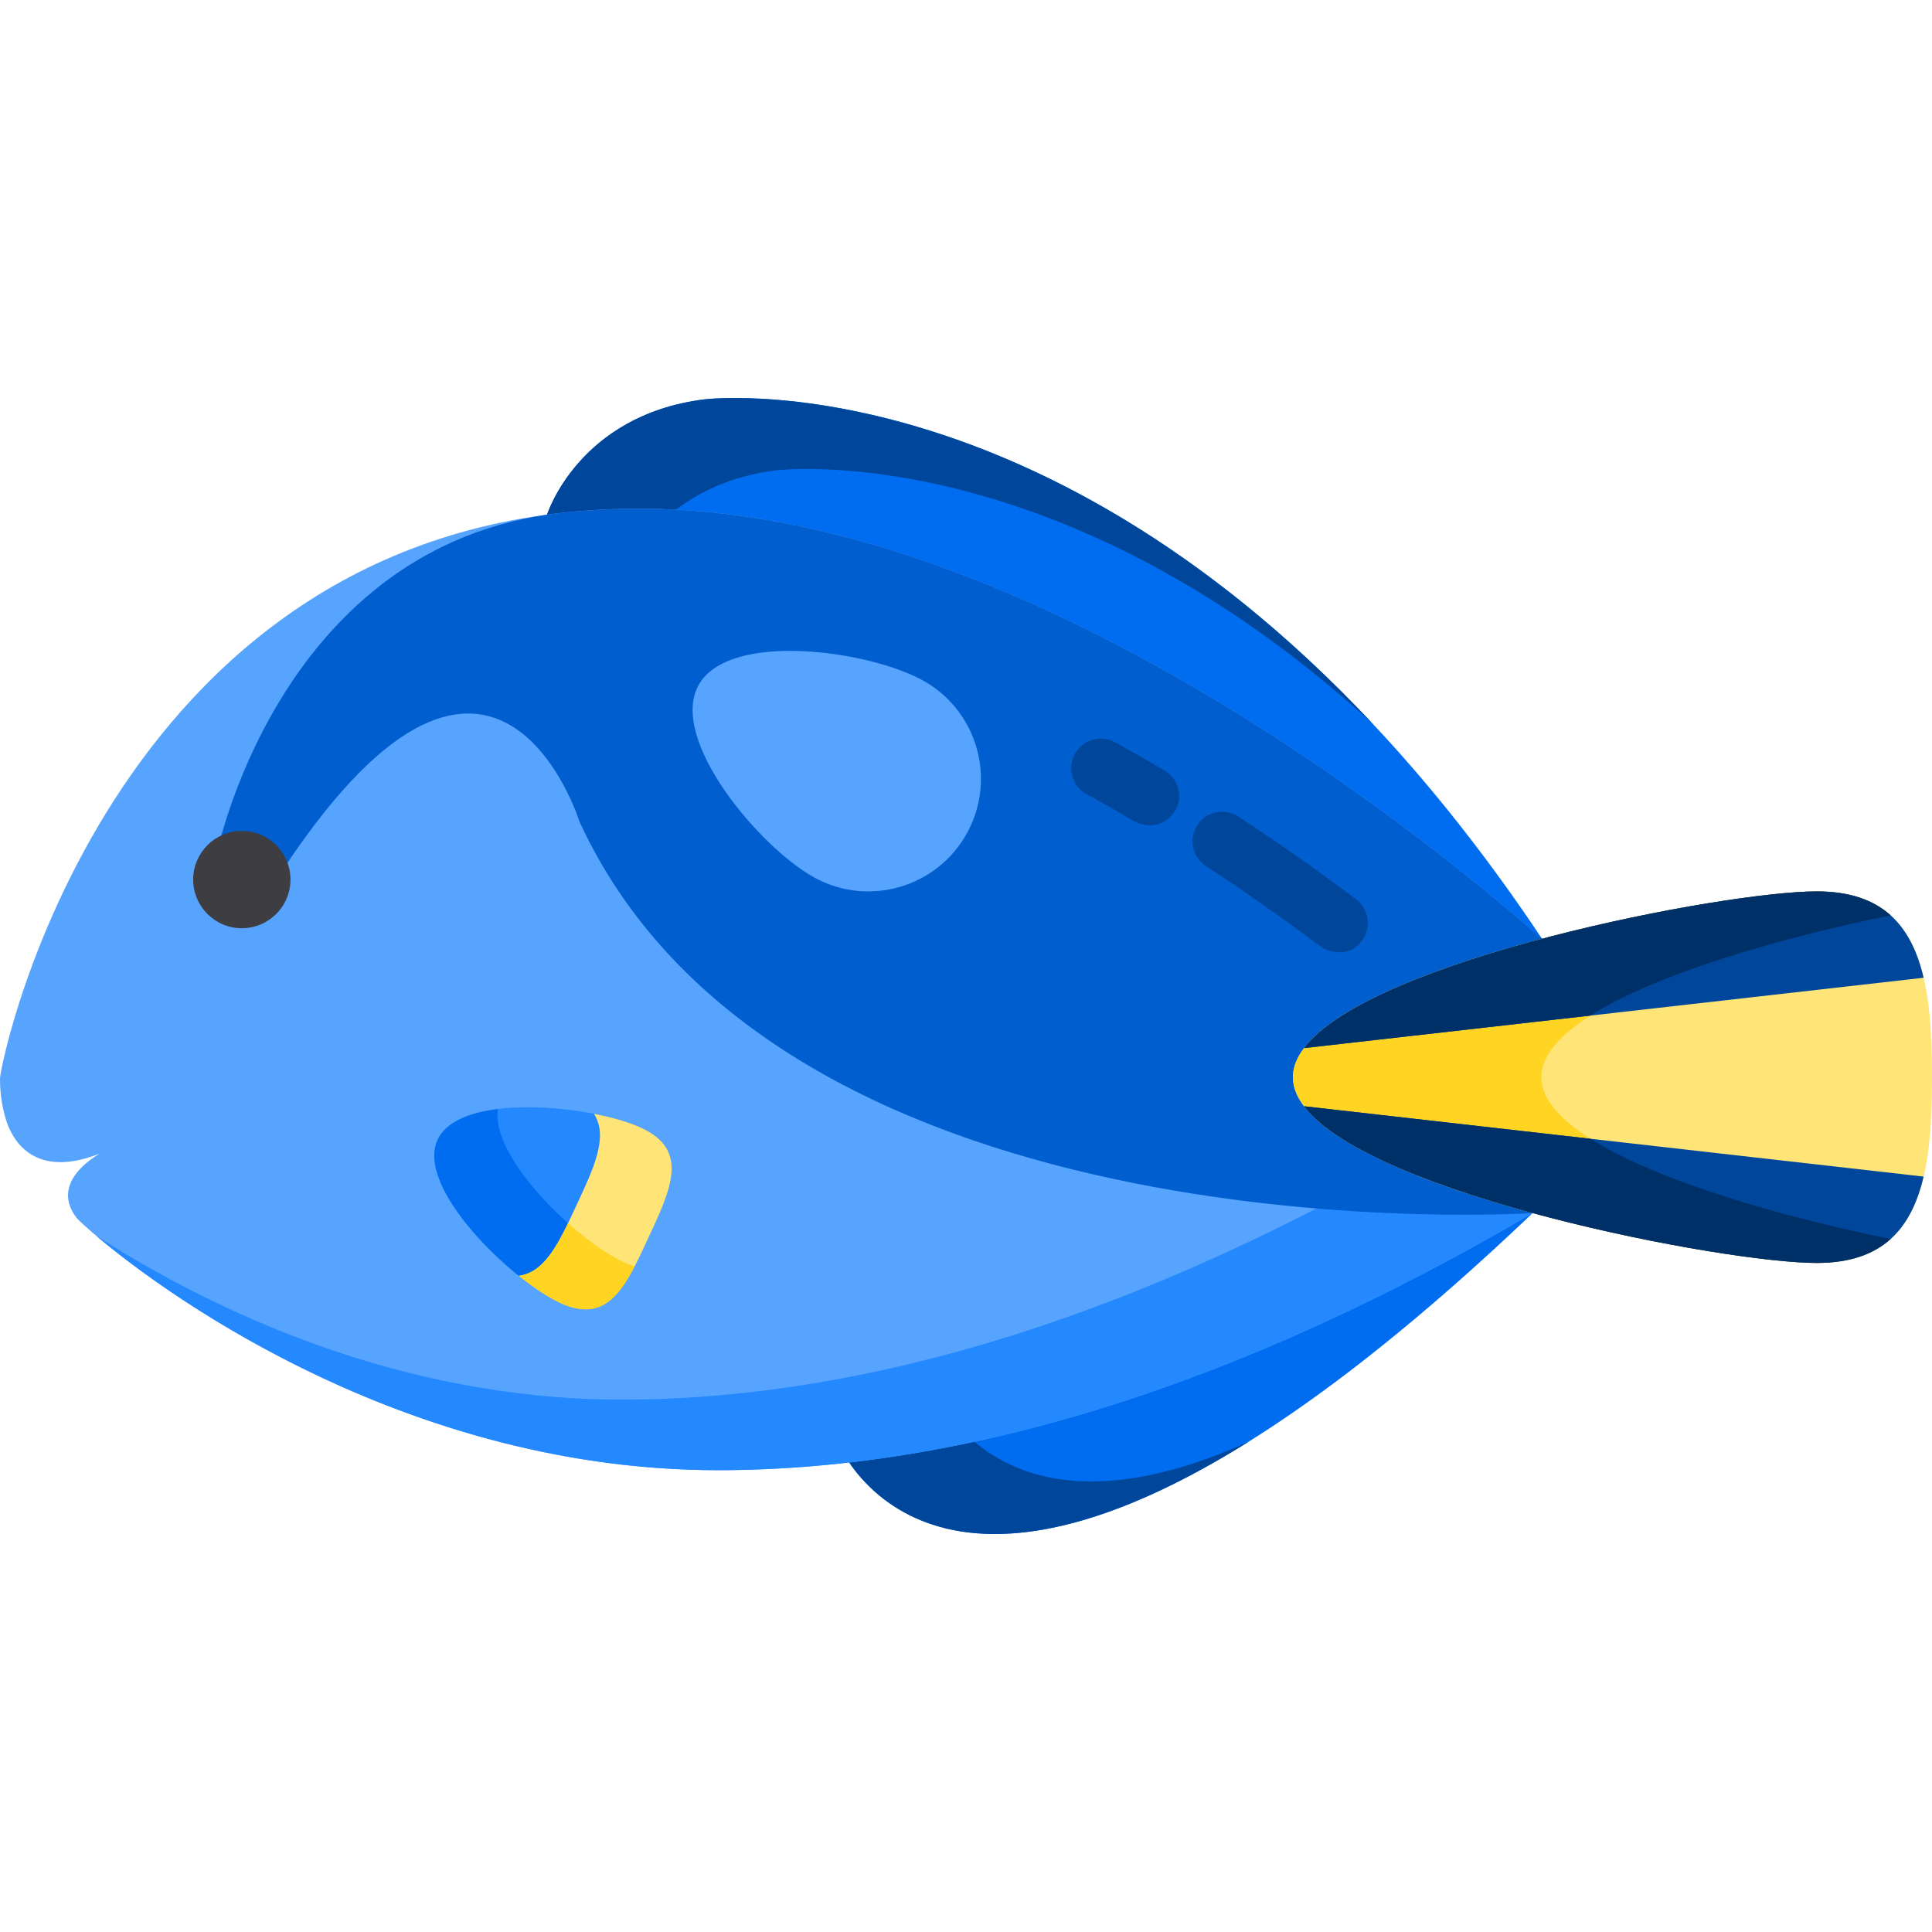 <?xml version="1.0" encoding="iso-8859-1"?>
<!-- Generator: Adobe Illustrator 19.0.0, SVG Export Plug-In . SVG Version: 6.00 Build 0)  -->
<svg version="1.1" id="Layer_1" xmlns="http://www.w3.org/2000/svg" xmlns:xlink="http://www.w3.org/1999/xlink" x="0px" y="0px"
	 viewBox="0 0 512 512" style="enable-background:new 0 0 512 512;" xml:space="preserve">
<path style="fill:#006DF0;" d="M220.996,380.119c0,0,30.759,88.544,185.175-58.65C406.172,321.469,220.996,380.119,220.996,380.119z
	"/>
<path style="fill:#00479B;" d="M249.067,371.234c-16.878,5.346-28.071,8.891-28.071,8.891s20.199,58.129,110.013,1.878
	C277.156,406.465,255.704,382.418,249.067,371.234z"/>
<path style="fill:#006DF0;" d="M144.973,136.391c0,0,8.279-26.377,41.715-30.557c0,0,116.854-14.629,221.965,142.951
	L144.973,136.391z"/>
<path style="fill:#00479B;" d="M205.72,124.642c0,0,74.504-9.323,158.042,67.141c-90.905-96.735-177.074-85.949-177.074-85.949
	c-33.437,4.18-41.714,30.557-41.714,30.557l23.553,10.039C173.939,138.35,184.993,127.233,205.72,124.642z"/>
<path style="fill:#57A4FF;" d="M421.045,260.022c-5.331-5.114-131.95-125.223-251.704-125.223C30.049,134.8,0,281.52,0,285.831
	c0,4.679,0.739,8.783,2.205,12.699c0.619,1.011,5.11,14.716,24.106,7.227c0,0,0.285-0.114,0,0
	c-14.554,9.057-5.604,17.481-5.123,17.929l0.001,0.001l0,0c14.635,13.655,81.708,65.929,169.052,65.929c0.009,0,0.016,0,0.023,0
	c68.938,0,144.738-24.811,225.287-73.744c8.959-5.443,14.935-15.279,16.029-26.378C432.67,278.392,428.743,267.404,421.045,260.022z
	"/>
<path style="fill:#2488FF;" d="M421.045,260.022c-2.372-2.275-28.759-27.31-67.856-54.403
	c24.698,19.009,40.461,33.968,42.268,35.702c7.698,7.382,11.626,18.369,10.534,29.471c-1.094,11.1-7.069,20.935-16.029,26.378
	c-80.55,48.934-156.349,73.744-225.287,73.744c-0.007,0-0.014,0-0.023,0c-58.904,0-108.585-23.775-139.185-43.445
	c20.763,17.582,84.125,62.145,164.772,62.145c0.009,0,0.016,0,0.023,0c68.938,0,144.738-24.811,225.287-73.744
	c8.959-5.443,14.935-15.279,16.029-26.378C432.67,278.391,428.743,267.404,421.045,260.022z"/>
<path style="fill:#005ECE;" d="M169.341,134.8c-8.528,0-16.641,0.557-24.368,1.59c-71.966,10.683-87.703,90.637-87.703,90.637
	l15.708,6.503c57.636-89.819,80.623-15.708,80.623-15.708c53.986,116.871,252.571,103.647,252.571,103.647l2.482-72.684
	C373.29,217.883,268.948,134.8,169.341,134.8z M256.255,220.801c-7.949,14.422-26.084,19.67-40.507,11.721
	c-14.422-7.949-38.582-36.508-30.633-50.93c7.949-14.423,44.996-9.246,59.418-1.297
	C258.956,188.243,264.203,206.379,256.255,220.801z"/>
<g>
	<path style="fill:#00479B;" d="M300.613,217.682c-4.23-2.508-8.493-4.946-12.672-7.247c-3.791-2.088-5.171-6.853-3.083-10.645
		c2.088-3.79,6.856-5.169,10.645-3.083c4.323,2.379,8.73,4.901,13.102,7.492c3.723,2.207,5.159,7.146,2.746,10.737
		C307.548,220.599,301.867,218.425,300.613,217.682z"/>
	<path style="fill:#00479B;" d="M349.96,250.84c-10.057-7.546-20.281-14.725-30.39-21.336c-3.622-2.369-4.637-7.225-2.268-10.848
		c2.369-3.623,7.225-4.637,10.848-2.268c10.388,6.794,20.892,14.168,31.216,21.916c3.462,2.598,4.126,7.482,1.565,10.971
		C357.181,254.384,351.37,251.898,349.96,250.84z"/>
</g>
<path style="fill:#FFE477;" d="M481.462,236.231c27.189,0,30.538,22.041,30.538,49.231c0,27.19-3.348,49.231-30.538,49.231
	c-27.19,0-138.818-22.041-138.818-49.231S454.272,236.231,481.462,236.231z"/>
<path style="fill:#FFD422;" d="M408.469,285.462c0-18.395,51.092-34.431,92.565-42.883c-4.498-4.035-10.784-6.349-19.573-6.349
	c-27.189,0-138.818,22.041-138.818,49.231c0,27.19,111.629,49.231,138.818,49.231c8.789,0,15.075-2.313,19.573-6.349
	C459.562,319.894,408.469,303.857,408.469,285.462z"/>
<path style="fill:#2488FF;" d="M169.968,298.89c12.815,5.939,7.841,16.253,1.903,29.067c-5.939,12.815-10.594,23.275-23.409,17.337
	s-38.426-30.427-32.487-43.242C121.914,289.237,157.155,292.951,169.968,298.89z"/>
<path style="fill:#006DF0;" d="M131.924,293.905c-7.571,0.947-13.757,3.419-15.948,8.147c-5.939,12.814,19.673,37.303,32.487,43.242
	c10.125,4.693,15.156-0.858,19.752-9.713c-0.96-0.275-1.967-0.646-3.033-1.141C153.22,328.895,130.116,307.192,131.924,293.905z"/>
<path style="fill:#FFE477;" d="M152.887,319.159c-4.498,9.706-8.268,18.046-15.398,18.948c3.988,3.199,7.859,5.744,10.972,7.187
	c12.814,5.939,17.47-4.522,23.409-17.337c5.939-12.814,10.912-23.129-1.903-29.067c-3.114-1.443-7.557-2.752-12.576-3.727
	C161.313,301.186,157.387,309.453,152.887,319.159z"/>
<path style="fill:#FFD422;" d="M150.543,324.153c-3.594,7.431-7.187,13.213-13.053,13.955c3.988,3.199,7.859,5.744,10.972,7.187
	c10.125,4.693,15.156-0.857,19.752-9.713c-0.96-0.275-1.967-0.646-3.033-1.141C161.117,332.556,155.766,328.803,150.543,324.153z"/>
<path style="fill:#00479B;" d="M345.587,277.754l164.192-18.639c-3.213-13.751-10.829-22.884-28.324-22.884
	C456.889,236.231,363.397,254.226,345.587,277.754z"/>
<path style="fill:#003068;" d="M481.457,236.231c-24.567,0-118.06,17.995-135.868,41.523l75.9-8.616
	c17.853-11.314,50.977-20.737,79.549-26.559C496.541,238.54,490.247,236.231,481.457,236.231z"/>
<path style="fill:#00479B;" d="M345.587,293.17l164.192,18.639c-3.213,13.751-10.829,22.884-28.324,22.884
	C456.889,334.693,363.397,316.698,345.587,293.17z"/>
<path style="fill:#003068;" d="M481.457,334.693c-24.567,0-118.06-17.995-135.868-41.523l75.9,8.616
	c17.853,11.314,50.977,20.737,79.549,26.559C496.541,332.384,490.247,334.693,481.457,334.693z"/>
<circle style="fill:#3E3D42;" cx="64.084" cy="233.096" r="12.893"/>
<g>
</g>
<g>
</g>
<g>
</g>
<g>
</g>
<g>
</g>
<g>
</g>
<g>
</g>
<g>
</g>
<g>
</g>
<g>
</g>
<g>
</g>
<g>
</g>
<g>
</g>
<g>
</g>
<g>
</g>
</svg>

